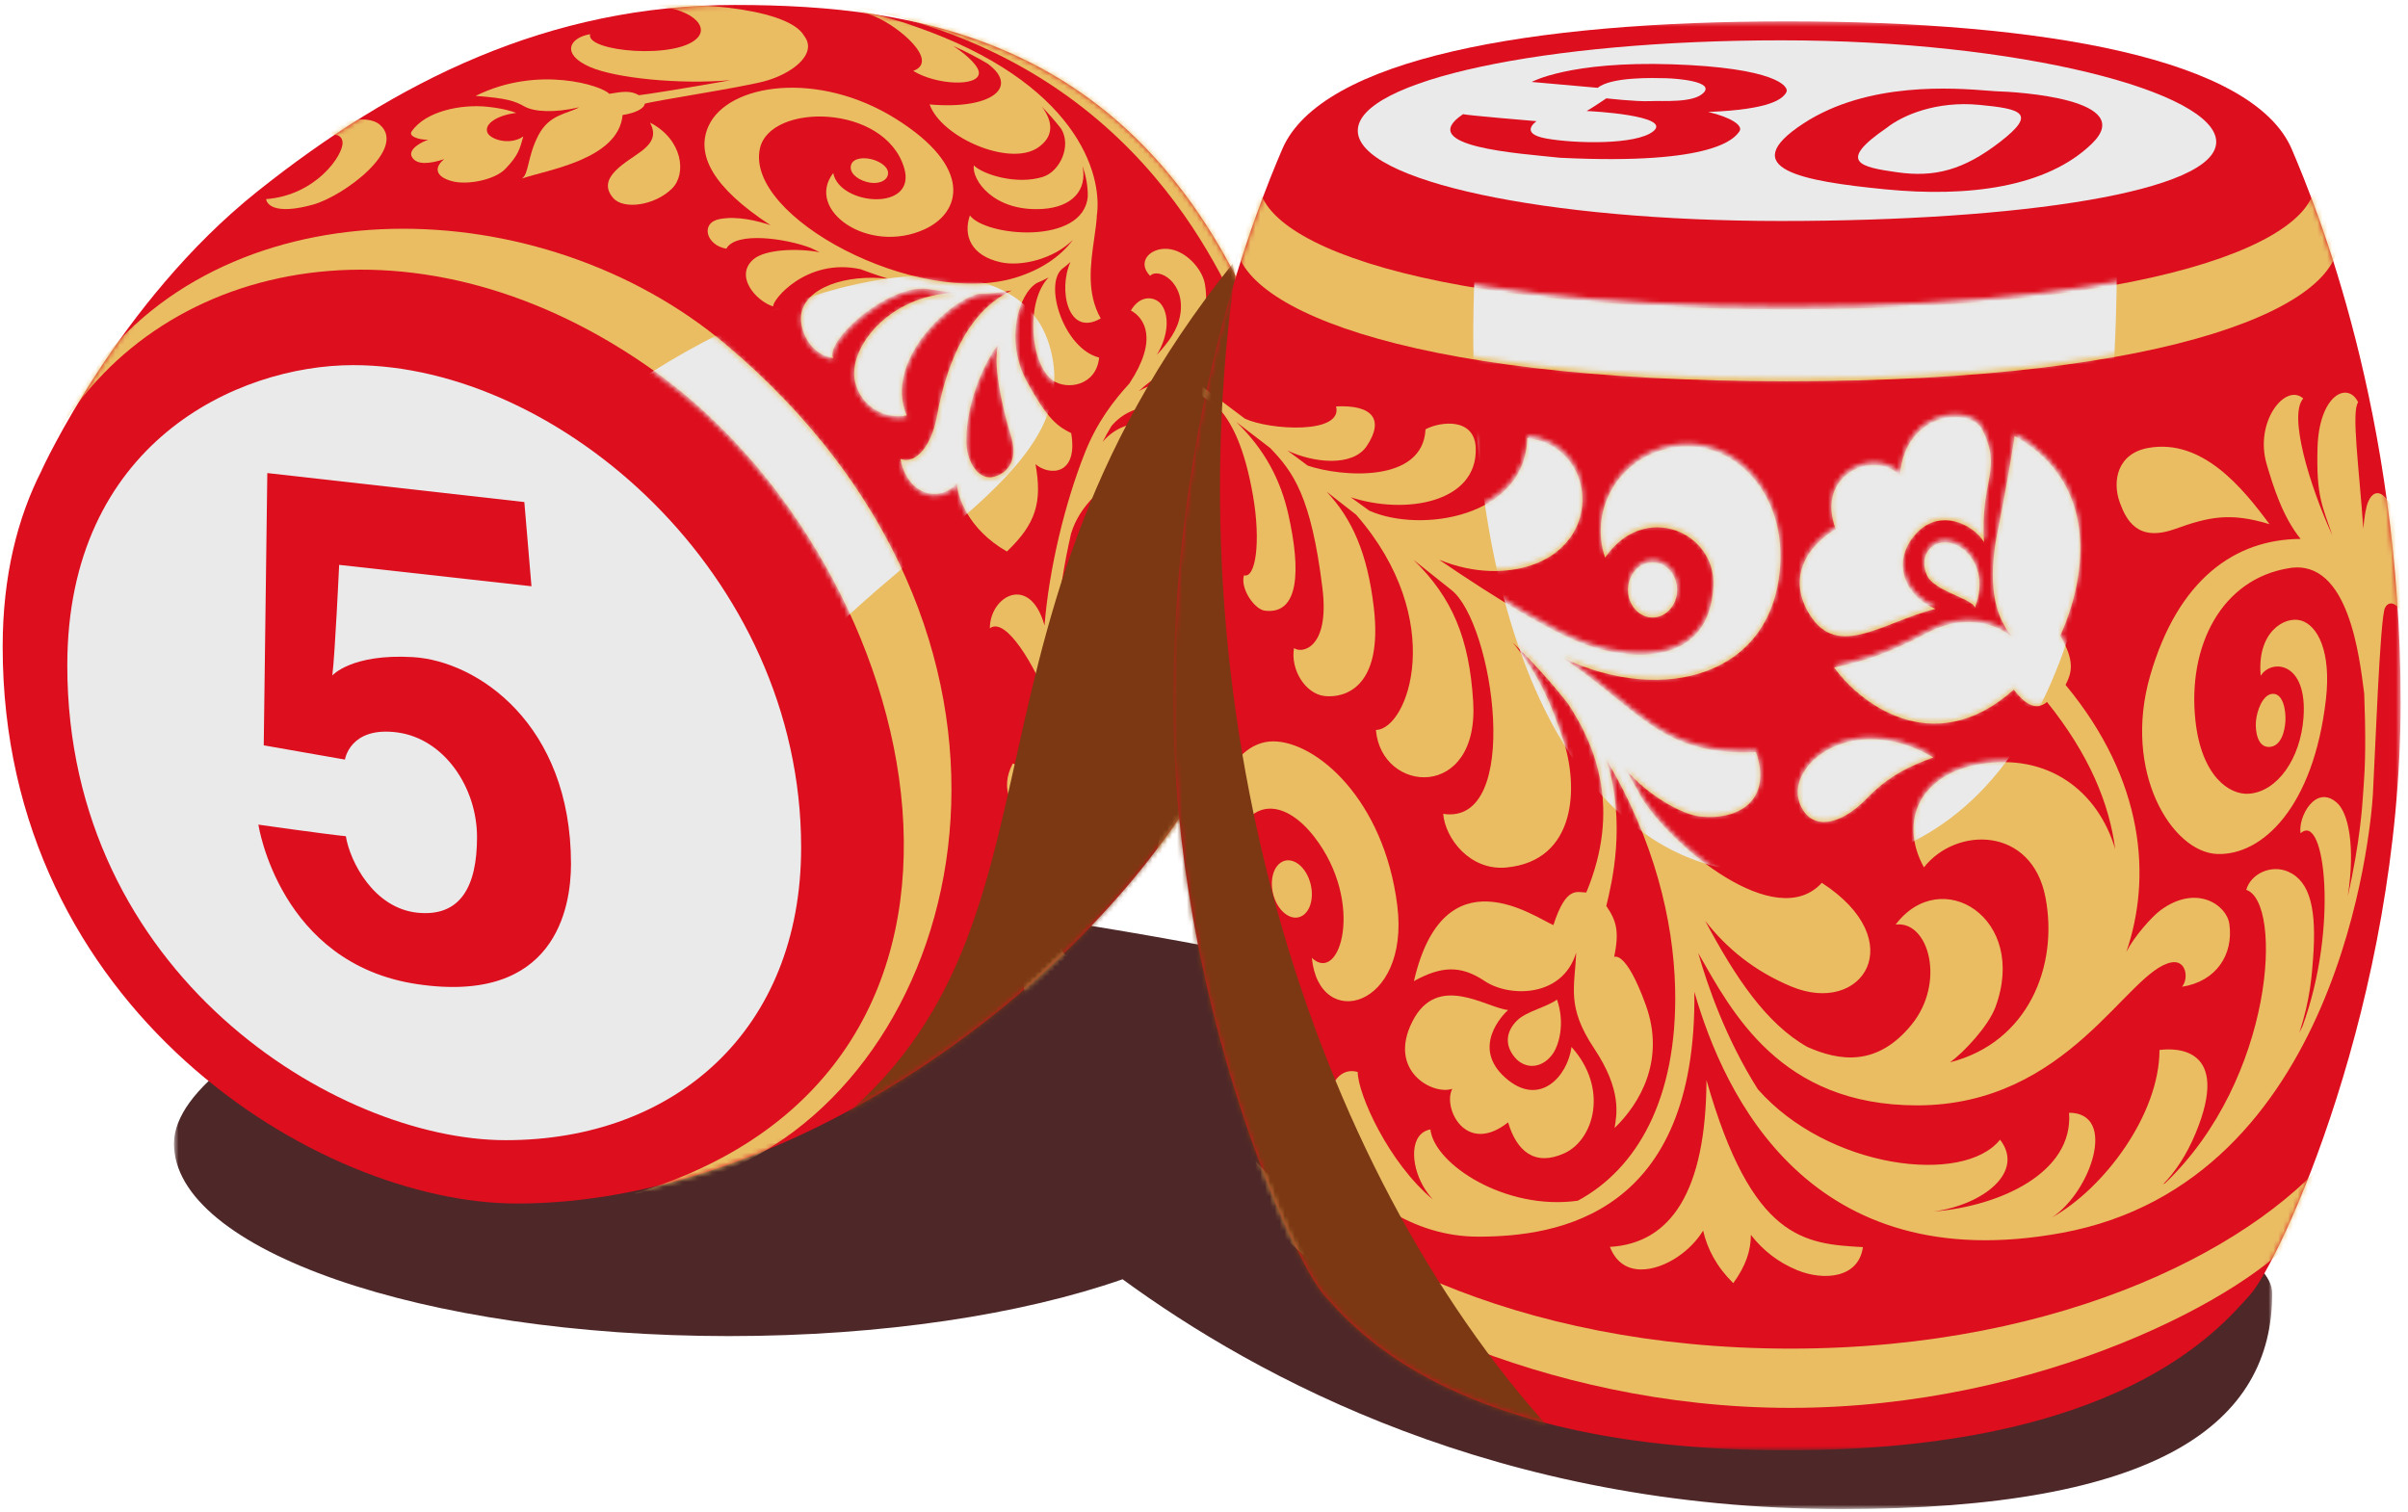 <svg width="492" height="309" viewBox="0 0 492 309" fill="none" xmlns="http://www.w3.org/2000/svg">
<g opacity="0.873">
<mask id="mask0" mask-type="alpha" maskUnits="userSpaceOnUse" x="35" y="183" width="430" height="126">
<path fill-rule="evenodd" clip-rule="evenodd" d="M35.546 183.379H464.261V308.374H35.546V183.379Z" fill="white"/>
</mask>
<g mask="url(#mask0)">
<path d="M169.545 183.379C106.922 183.379 35.546 211.963 35.546 233.689C35.546 255.415 86.312 273.028 148.934 273.028C180.376 273.028 208.828 268.587 229.366 261.417C256.812 281.477 306.028 308.374 376.296 308.374C441.22 308.374 464.261 290.837 464.261 264.279C464.261 237.721 229.487 183.379 169.545 183.379" fill="#350909"/>
</g>
</g>
<path d="M255.102 61.785C230.331 8.299 188.041 1.015 150.124 1.015C112.209 1.015 80.941 16.508 52.572 39.13C24.204 61.753 8.54 96.027 8.54 96.027L8.553 96.041C3.587 105.744 0.546 117.673 0.546 132.18C0.546 206.165 64.984 245.941 105.603 245.941C160.039 245.941 218.387 204.21 244.398 161.81C257.482 140.485 277.749 110.687 255.102 61.785" fill="#DD0E1D"/>
<path d="M72.173 74.614C114.02 74.614 163.688 117.173 163.688 173.172C163.688 210.403 137.997 232.995 103.353 232.995C68.709 232.995 13.749 199.07 13.749 135.97C13.749 90.625 48.409 74.614 72.173 74.614" fill="#EAEAEA"/>
<path d="M54.617 96.672L53.887 152.307L70.48 155.22C70.48 155.22 71.483 148.391 81.147 149.666C90.81 150.941 97.466 160.956 97.466 171.063C97.466 181.17 94.074 187.344 85.413 186.524C76.337 185.666 71.483 175.98 70.663 170.882C66.195 170.426 52.793 168.514 52.793 168.514C52.793 168.514 57.078 196.923 85.249 201.111C113.42 205.301 116.665 185.56 116.665 176.545C116.665 147.954 97.505 135.046 84.338 134.278C71.847 133.549 67.898 138.026 67.898 138.026C68.445 133.838 69.295 115.43 69.295 115.43L108.588 119.8L107.13 102.591L54.617 96.672Z" fill="#DD0E1D"/>
<mask id="mask1" mask-type="alpha" maskUnits="userSpaceOnUse" x="0" y="1" width="266" height="245">
<path fill-rule="evenodd" clip-rule="evenodd" d="M52.572 39.13C24.204 61.752 8.54 96.027 8.54 96.027V96.027L8.553 96.041C3.587 105.745 0.546 117.674 0.546 132.18V132.18C0.546 206.165 64.983 245.939 105.603 245.939V245.939C160.039 245.939 218.387 204.21 244.399 161.81V161.81C257.481 140.486 277.749 110.687 255.102 61.785V61.785C230.331 8.299 188.041 1.015 150.124 1.015V1.015C112.209 1.015 80.941 16.507 52.572 39.13" fill="white"/>
</mask>
<g mask="url(#mask1)">
<path d="M254.983 67.399L257.52 61.045C237.706 18.26 206.949 2.146 171.112 0.848C231.689 10.783 249.168 55.733 254.983 67.399" fill="#EABD63"/>
</g>
<mask id="mask2" mask-type="alpha" maskUnits="userSpaceOnUse" x="0" y="1" width="266" height="245">
<path fill-rule="evenodd" clip-rule="evenodd" d="M52.572 39.13C24.204 61.752 8.54 96.027 8.54 96.027V96.027L8.553 96.041C3.587 105.745 0.546 117.674 0.546 132.18V132.18C0.546 206.165 64.983 245.939 105.603 245.939V245.939C160.039 245.939 218.387 204.21 244.399 161.81V161.81C257.481 140.486 277.749 110.687 255.102 61.785V61.785C230.331 8.299 188.041 1.015 150.124 1.015V1.015C112.209 1.015 80.941 16.507 52.572 39.13" fill="white"/>
</mask>
<g mask="url(#mask2)">
<path d="M148.324 70.403C110.591 38.586 47.156 37.237 18.704 76.283C15.87 80.172 13.674 84.22 11.561 88.902C33.322 52.099 86.301 41.717 134.077 76.094C189.088 115.678 214.732 218.452 129.49 243.922C140.029 242.952 142.308 242.274 151.515 237.78C199.731 214.244 218.234 129.352 148.324 70.403" fill="#EABD63"/>
</g>
<mask id="mask3" mask-type="alpha" maskUnits="userSpaceOnUse" x="0" y="1" width="266" height="245">
<path fill-rule="evenodd" clip-rule="evenodd" d="M52.572 39.13C24.204 61.752 8.54 96.027 8.54 96.027V96.027L8.553 96.041C3.587 105.745 0.546 117.674 0.546 132.18V132.18C0.546 206.165 64.983 245.939 105.603 245.939V245.939C160.039 245.939 218.387 204.21 244.399 161.81V161.81C257.481 140.486 277.749 110.687 255.102 61.785V61.785C230.331 8.299 188.041 1.015 150.124 1.015V1.015C112.209 1.015 80.941 16.507 52.572 39.13" fill="white"/>
</mask>
<g mask="url(#mask3)">
<path d="M181.422 35.683C181.705 34.262 179.972 33.071 178.276 32.59C176.579 32.109 174.315 32.25 173.892 33.697C173.467 35.145 174.846 36.523 177.002 37.158C179.159 37.794 181.14 37.103 181.422 35.683" fill="#EABD63"/>
</g>
<mask id="mask4" mask-type="alpha" maskUnits="userSpaceOnUse" x="0" y="1" width="266" height="245">
<path fill-rule="evenodd" clip-rule="evenodd" d="M52.572 39.13C24.204 61.752 8.54 96.027 8.54 96.027V96.027L8.553 96.041C3.587 105.745 0.546 117.674 0.546 132.18V132.18C0.546 206.165 64.983 245.939 105.603 245.939V245.939C160.039 245.939 218.387 204.21 244.399 161.81V161.81C257.481 140.486 277.749 110.687 255.102 61.785V61.785C230.331 8.299 188.041 1.015 150.124 1.015V1.015C112.209 1.015 80.941 16.507 52.572 39.13" fill="white"/>
</mask>
<g mask="url(#mask4)">
<path fill-rule="evenodd" clip-rule="evenodd" d="M218.866 88.512C220.351 97.272 214.267 97.239 211.572 94.842C212.963 102.592 211.708 106.988 205.732 112.699C197.643 108.07 195.638 101.31 195.506 98.778C191.524 103.107 185.208 100.671 183.982 93.784C187.282 94.996 190.298 90.808 191.336 85.498C191.357 85.393 191.378 85.282 191.401 85.166C192.385 80.095 195.395 64.579 206.704 59.364C204.652 59.776 202.396 60.016 199.928 60.041L199.946 60.042C193.728 61.445 180.568 73.987 185.253 84.886C181.246 85.765 175.983 83.414 174.713 78.031C173.143 71.373 181.319 60.392 195.091 59.824C193.534 59.676 191.903 59.45 190.201 59.139C190.218 59.146 190.236 59.153 190.253 59.16C182.235 57.324 168.551 69.444 170.201 73.172C165.314 72.391 163.335 67.223 163.688 64.386C164.389 58.733 172.952 55.966 181.499 56.964C180.816 56.751 180.131 56.535 179.429 56.297C178.189 55.876 176.996 55.446 175.823 55.01C164.817 52.62 157.725 61.336 157.983 62.629C154.424 61.501 149.981 56.369 153.975 52.963C156.308 50.974 162.847 50.654 167.505 51.555C166.861 51.256 166.234 50.953 165.616 50.648C165.621 50.652 165.626 50.654 165.63 50.66C160.577 48.725 150.36 47.248 148.405 50.816C144.284 50.143 143.004 45.525 147.036 44.764C150.652 44.08 154.796 45.129 157.435 46.023C145.603 38.296 142.086 31.546 144.799 25.688C148.795 17.055 167.114 14.325 182.994 24.252C198.875 34.178 196.428 43.407 188.911 46.853C177.457 52.103 164.412 42.941 170.246 35.365C171.542 42.054 187.464 43.308 184.723 34.269C180.755 21.191 157.389 20.967 155.275 30.306C152.101 44.322 187.288 62.955 207.543 56.719C212.605 55.16 216.661 52.467 219.224 49.005C215.335 52.894 208.721 54.53 204.475 53.596C198.349 52.248 196.757 48.06 198.173 44.023C201.304 48.337 221.399 50.197 222.253 40.135C222.281 38.152 221.938 36.069 221.168 33.915C222.202 38.775 219.146 42.327 212.974 42.701C203.035 43.303 198.528 36.778 198.972 33.802C200.888 35.696 207.807 37.832 213.112 36.133C216.586 35.021 219.007 29.754 216.772 26.249C215.489 24.628 214.19 23.152 212.874 21.79C215.295 25.046 215.249 27.947 212.125 30.13C206.359 34.156 192.337 28.103 189.939 21.339C202.362 22.452 208.453 17.909 201.793 13.008C199.527 11.656 197.196 10.476 194.787 9.399C197.963 11.507 200.006 13.641 200.006 14.897C200.006 17.792 191.254 17.381 186.587 14.485C192.032 12.508 183.696 5.372 178.561 3.291V3.292C177.081 2.772 175.572 2.239 174.031 1.678C177.384 2.47 180.504 3.337 183.446 4.255C184.627 4.58 185.786 4.958 186.913 5.389C219.694 16.722 225.477 35.408 224.069 44.333C224.074 44.327 224.079 44.319 224.084 44.312C224.091 44.302 224.098 44.292 224.104 44.284C223.999 45.699 223.784 47.207 223.561 48.772C222.811 54.025 221.97 59.915 224.9 65.065C218.189 68.987 216.169 59.162 218.718 53.536L218.723 53.527C218.18 54.028 217.594 54.514 216.967 54.978L216.973 54.976C213.256 58.238 217.357 71.232 224.57 73.068C224.005 78.86 217.981 79.774 215.095 77.729C210.529 74.496 209.418 61.702 214.255 56.694C213.479 57.114 212.653 57.503 211.777 57.857C211.786 57.856 211.793 57.854 211.803 57.852C207.95 60.236 205.394 69.784 209.737 77.817C214.078 85.849 216.226 87.193 218.866 88.512ZM204.25 70.076C202.186 72.269 197.318 81.233 197.454 90.294C197.519 94.573 200.038 98.377 203.28 97.372C205.985 96.532 208.111 93.944 206.526 88.95C204.94 83.956 202.403 72.875 204.25 70.076Z" fill="#EABD63"/>
</g>
<mask id="mask5" mask-type="alpha" maskUnits="userSpaceOnUse" x="0" y="1" width="266" height="245">
<path fill-rule="evenodd" clip-rule="evenodd" d="M52.572 39.13C24.204 61.752 8.54 96.027 8.54 96.027V96.027L8.553 96.041C3.587 105.745 0.546 117.674 0.546 132.18V132.18C0.546 206.165 64.983 245.939 105.603 245.939V245.939C160.039 245.939 218.387 204.21 244.399 161.81V161.81C257.481 140.486 277.749 110.687 255.102 61.785V61.785C230.331 8.299 188.041 1.015 150.124 1.015V1.015C112.209 1.015 80.941 16.507 52.572 39.13" fill="white"/>
</mask>
<g mask="url(#mask5)">
<path d="M241.231 72.398C245.05 67.908 247.177 63.829 246.194 58.083C245.641 54.856 242.152 51.096 238.534 50.856C234.886 50.613 232.238 53.579 234.991 56.371C236.634 54.567 242.319 57.687 241.129 64.408C240.589 67.468 238.758 69.932 236.349 72.533C238.848 68.437 238.876 64.359 237.288 62.232C236.101 60.643 233.052 60.04 231.062 63.454C233.843 64.961 236.712 69.347 230.752 78.368L230.756 78.365C227.515 81.903 224.155 86.257 221.68 92.478C217.515 102.957 214.308 116.481 213.415 127.816C210.462 117.187 202.244 121.756 202.244 128.4C205.557 125.843 211.677 136.548 214.175 143.33C214.175 143.33 214.175 143.317 214.176 143.31C214.454 144.367 214.787 145.334 215.189 146.177C215.18 145.97 215.18 145.758 215.174 145.549C216.196 127.792 233.775 110.313 244.424 119.561C246.289 113.312 243.388 101.766 233.605 103.896C221.918 106.439 217.238 116.604 215.706 128.92C216.335 122.007 217.426 115.191 218.837 109.044C222.247 97.614 239.243 90.282 243.517 102.483C247.339 90.598 237.132 84.312 229.708 87.137C227.889 87.829 226.458 88.911 225.289 90.291C225.879 89.145 226.478 88.066 227.09 87.06C231.369 81.955 239.543 81.456 242.908 88.392C247.268 84.665 244.436 78.733 239.982 78.294C237.354 78.035 234.853 78.612 232.691 79.929C235.715 77.055 238.932 75.349 242.308 74.503C253.448 71.715 255.607 84.612 255.41 88.392C255.41 88.392 258.307 88.261 258.353 87.539C255.721 83.879 254.038 69.065 241.231 72.398" fill="#EABD63"/>
</g>
<mask id="mask6" mask-type="alpha" maskUnits="userSpaceOnUse" x="0" y="1" width="266" height="245">
<path fill-rule="evenodd" clip-rule="evenodd" d="M52.572 39.13C24.204 61.752 8.54 96.027 8.54 96.027V96.027L8.553 96.041C3.587 105.745 0.546 117.674 0.546 132.18V132.18C0.546 206.165 64.983 245.939 105.603 245.939V245.939C160.039 245.939 218.387 204.21 244.399 161.81V161.81C257.481 140.486 277.749 110.687 255.102 61.785V61.785C230.331 8.299 188.041 1.015 150.124 1.015V1.015C112.209 1.015 80.941 16.507 52.572 39.13" fill="white"/>
</mask>
<g mask="url(#mask6)">
<path d="M118.343 21.923C115.824 23.329 112.264 23.315 110.001 27.647C107.739 31.978 108.068 35.651 106.607 36.499C111.698 34.71 126.359 32.637 127.208 23.504C129.942 23.081 131.639 22.139 131.733 21.196C133.713 20.585 151.027 17.947 156.031 16.648C161.769 15.158 167.058 11.08 164.378 7.429C164.369 7.415 164.357 7.406 164.346 7.393C160.85 0.994 137.238 0.289 131.404 1.302C139.577 0.816 145.045 4.73 142.625 7.599C138.691 12.26 119.519 10.583 120.579 6.982C116.185 7.736 114.654 11.141 120.579 13.703C125.815 15.966 138.758 17.303 149.296 16.385C141.492 17.805 131.558 19.383 130.555 19.456C128.716 18.419 127.16 18.75 124.473 19.172C123.06 17.525 109.954 13.24 97.178 19.596C103.637 20.066 105.239 20.679 107.173 21.762C109.105 22.845 113.19 23.127 118.343 21.923" fill="#EABD63"/>
</g>
<mask id="mask7" mask-type="alpha" maskUnits="userSpaceOnUse" x="0" y="1" width="266" height="245">
<path fill-rule="evenodd" clip-rule="evenodd" d="M52.572 39.13C24.204 61.752 8.54 96.027 8.54 96.027V96.027L8.553 96.041C3.587 105.745 0.546 117.674 0.546 132.18V132.18C0.546 206.165 64.983 245.939 105.603 245.939V245.939C160.039 245.939 218.387 204.21 244.399 161.81V161.81C257.481 140.486 277.749 110.687 255.102 61.785V61.785C230.331 8.299 188.041 1.015 150.124 1.015V1.015C112.209 1.015 80.941 16.507 52.572 39.13" fill="white"/>
</mask>
<g mask="url(#mask7)">
<path d="M87.503 28.554C86.314 28.937 83.212 30.463 84.189 32.119C85.166 33.774 87.829 33.491 90.763 32.514C88.467 34.382 89.133 36.254 92.603 37.085C95.619 37.806 101.103 36.762 103.267 34.495C105.901 31.737 106.154 30.575 106.922 27.888C104.074 29.831 100.035 28.451 99.554 27.008C98.966 25.25 101.66 23.539 105.476 23.074C104.753 22.776 102.743 22.135 99.501 21.807C94.331 21.284 86.98 22.642 84.09 26.886C83.439 27.844 85.548 28.597 87.503 28.554" fill="#EABD63"/>
</g>
<mask id="mask8" mask-type="alpha" maskUnits="userSpaceOnUse" x="0" y="1" width="266" height="245">
<path fill-rule="evenodd" clip-rule="evenodd" d="M52.572 39.13C24.204 61.752 8.54 96.027 8.54 96.027V96.027L8.553 96.041C3.587 105.745 0.546 117.674 0.546 132.18V132.18C0.546 206.165 64.983 245.939 105.603 245.939V245.939C160.039 245.939 218.387 204.21 244.399 161.81V161.81C257.481 140.486 277.749 110.687 255.102 61.785V61.785C230.331 8.299 188.041 1.015 150.124 1.015V1.015C112.209 1.015 80.941 16.507 52.572 39.13" fill="white"/>
</mask>
<g mask="url(#mask8)">
<path d="M131.106 30.855C128.2 33.098 121.601 36.266 125.311 40.485C127.444 42.912 133.819 42.006 137.326 38.511C140.34 35.502 139.476 28.483 132.825 25.062C133.904 27.193 133.701 28.854 131.106 30.855" fill="#EABD63"/>
</g>
<mask id="mask9" mask-type="alpha" maskUnits="userSpaceOnUse" x="0" y="1" width="266" height="245">
<path fill-rule="evenodd" clip-rule="evenodd" d="M52.572 39.13C24.204 61.752 8.54 96.027 8.54 96.027V96.027L8.553 96.041C3.587 105.745 0.546 117.674 0.546 132.18V132.18C0.546 206.165 64.983 245.939 105.603 245.939V245.939C160.039 245.939 218.387 204.21 244.399 161.81V161.81C257.481 140.486 277.749 110.687 255.102 61.785V61.785C230.331 8.299 188.041 1.015 150.124 1.015V1.015C112.209 1.015 80.941 16.507 52.572 39.13" fill="white"/>
</mask>
<g mask="url(#mask9)">
<path d="M63.933 41.819C70.269 40.071 83.251 30.345 77.587 25.465C75.135 23.353 67.741 23.759 55.602 32.963C60.985 29.471 69.679 25.127 69.989 29.072C70.189 31.633 64.604 39.907 54.366 40.687C54.623 42.183 56.864 43.77 63.933 41.819" fill="#EABD63"/>
</g>
<mask id="mask10" mask-type="alpha" maskUnits="userSpaceOnUse" x="0" y="1" width="266" height="245">
<path fill-rule="evenodd" clip-rule="evenodd" d="M52.572 39.13C24.204 61.752 8.54 96.027 8.54 96.027V96.027L8.553 96.041C3.587 105.745 0.546 117.674 0.546 132.18V132.18C0.546 206.165 64.983 245.939 105.603 245.939V245.939C160.039 245.939 218.387 204.21 244.399 161.81V161.81C257.481 140.486 277.749 110.687 255.102 61.785V61.785C230.331 8.299 188.041 1.015 150.124 1.015V1.015C112.209 1.015 80.941 16.507 52.572 39.13" fill="white"/>
</mask>
<g mask="url(#mask10)">
<path d="M227.018 133.527C222.484 137.301 221.649 144.445 227.018 144.718C232.635 145.002 237.1 142.947 241.838 138.726C240.442 140.099 238.928 141.639 237.353 143.356C227.61 150.432 210.502 157.906 206.934 156.013C204.095 161.343 206.95 165.461 209.455 166.23C213.493 167.474 220.612 163 227.003 156.901C226.374 157.925 225.765 158.987 225.172 160.07C219.539 166.449 209.364 177.163 206.076 176.94C203.77 180.43 201.919 186.565 206.775 185.202C209.93 184.319 214.895 178.468 220.066 170.538C214.072 183.346 207.084 199.483 209.805 203.942C211.792 207.197 219.264 202.65 228.692 191.708C238.12 180.764 244.695 163.806 240.854 160.277C237.605 157.29 231.156 162.965 227.289 170.308C224.081 176.398 224.449 180.803 227.183 181.839C226.995 173.177 233.783 168.469 235.386 168.751C236.988 169.034 237.837 171.105 234.726 178.327C231.615 185.549 221.149 198.131 217.661 195.125C214.173 192.12 220.018 176.661 225.581 164.514C231.143 152.368 239.704 141.99 244.663 137.282C244.695 136.772 244.672 136.32 244.695 135.973C244.752 134.036 244.719 135.115 244.823 132.038C241.228 134.783 232.025 137.207 227.018 133.527" fill="#EABD63"/>
</g>
<mask id="mask11" mask-type="alpha" maskUnits="userSpaceOnUse" x="0" y="1" width="266" height="245">
<path fill-rule="evenodd" clip-rule="evenodd" d="M52.572 39.13C24.204 61.752 8.54 96.027 8.54 96.027V96.027L8.553 96.041C3.587 105.745 0.546 117.674 0.546 132.18V132.18C0.546 206.165 64.983 245.939 105.603 245.939V245.939C160.039 245.939 218.387 204.21 244.399 161.81V161.81C257.481 140.486 277.749 110.687 255.102 61.785V61.785C230.331 8.299 188.041 1.015 150.124 1.015V1.015C112.209 1.015 80.941 16.507 52.572 39.13" fill="white"/>
</mask>
<g mask="url(#mask11)">
<path d="M161.255 236.346C224.273 196.069 189.009 132.038 251.859 53.879C268.63 144.665 261.426 234.099 161.255 236.346" fill="#7C3813"/>
</g>
<mask id="mask12" mask-type="alpha" maskUnits="userSpaceOnUse" x="11" y="1" width="248" height="244">
<path fill-rule="evenodd" clip-rule="evenodd" d="M131.456 1.548C139.628 1.061 145.096 4.979 142.676 7.851V7.851C138.743 12.518 119.574 10.839 120.634 7.234V7.234C116.239 7.988 114.708 11.398 120.634 13.961V13.961C125.868 16.227 138.809 17.566 149.347 16.647V16.647C141.543 18.067 131.61 19.648 130.607 19.719V19.719C128.768 18.682 127.214 19.013 124.527 19.437V19.437C123.113 17.788 110.009 13.499 97.236 19.861V19.861C103.693 20.332 105.295 20.945 107.228 22.028V22.028C109.16 23.113 113.246 23.395 118.397 22.189V22.189C115.878 23.598 112.318 23.583 110.056 27.92V27.92C107.794 32.256 108.123 35.932 106.663 36.779V36.779C111.753 34.989 126.412 32.915 127.261 23.773V23.773C129.995 23.349 131.691 22.405 131.785 21.463V21.463C133.765 20.851 151.078 18.21 156.081 16.91V16.91C161.819 15.418 167.106 11.336 164.427 7.68V7.68C164.418 7.668 164.405 7.658 164.395 7.644V7.644C161.712 2.728 147.175 1.17 137.925 1.17V1.17C135.126 1.17 132.811 1.312 131.456 1.548M178.608 3.54V3.539C183.743 5.622 192.079 12.765 186.634 14.745V14.745C191.3 17.642 200.052 18.056 200.052 15.157V15.157C200.052 13.899 198.007 11.763 194.832 9.653V9.653C197.242 10.732 199.572 11.913 201.838 13.265V13.265C208.497 18.173 202.407 22.719 189.985 21.606V21.606C192.383 28.376 206.403 34.436 212.168 30.405V30.405C215.292 28.221 215.338 25.316 212.917 22.056V22.056C214.233 23.42 215.533 24.897 216.816 26.521V26.521C219.05 30.029 216.629 35.301 213.154 36.414V36.414C207.851 38.116 200.934 35.977 199.017 34.081V34.081C198.573 37.059 203.079 43.591 213.016 42.989V42.989C219.187 42.615 222.244 39.059 221.21 34.194V34.194C221.98 36.351 222.324 38.435 222.296 40.421V40.421C221.442 50.491 201.348 48.629 198.218 44.312V44.312C196.802 48.354 198.395 52.546 204.519 53.895V53.895C208.765 54.83 215.377 53.192 219.266 49.3V49.3C216.704 52.765 212.649 55.461 207.587 57.02V57.02C187.335 63.264 152.152 44.613 155.325 30.581V30.581C157.439 21.233 180.803 21.457 184.77 34.548V34.548C187.51 43.597 171.591 42.341 170.294 35.645V35.645C164.461 43.229 177.505 52.4 188.957 47.145V47.145C196.473 43.696 198.92 34.456 183.041 24.522V24.522C167.162 14.584 148.846 17.316 144.85 25.959V25.959C142.138 31.823 145.655 38.58 157.484 46.314V46.314C154.846 45.419 150.703 44.369 147.087 45.054V45.054C143.056 45.815 144.335 50.438 148.455 51.112V51.112C150.41 47.541 160.627 49.019 165.678 50.955V50.955C165.674 50.95 165.67 50.948 165.664 50.944V50.944C166.282 51.249 166.91 51.553 167.553 51.851V51.851C162.896 50.95 156.356 51.27 154.025 53.261V53.261C150.032 56.67 154.474 61.809 158.032 62.935V62.935C157.774 61.643 164.867 52.918 175.87 55.309V55.309C177.043 55.746 178.236 56.177 179.476 56.598V56.598C180.178 56.837 180.863 57.053 181.545 57.267V57.267C173.001 56.267 164.438 59.037 163.737 64.694V64.694C163.385 67.536 165.362 72.708 170.249 73.489V73.489C168.599 69.758 182.282 57.627 190.3 59.464V59.464C190.282 59.457 190.264 59.45 190.246 59.443V59.443C191.948 59.755 193.579 59.981 195.136 60.128V60.128C181.367 60.698 173.191 71.69 174.76 78.354V78.354C176.03 83.743 181.293 86.096 185.3 85.216V85.216C180.615 74.305 193.773 61.752 199.991 60.348V60.348L199.972 60.345C202.441 60.321 204.696 60.081 206.748 59.668V59.668C195.181 65.008 192.296 81.139 191.382 85.829V85.829C190.345 91.144 187.329 95.337 184.029 94.123V94.123C185.254 101.017 191.571 103.456 195.551 99.122V99.122C195.683 101.656 197.688 108.423 205.777 113.058V113.058C211.752 107.341 213.006 102.939 211.617 95.183V95.183C214.31 97.582 220.393 97.614 218.909 88.845V88.845C216.269 87.525 214.121 86.18 209.78 78.14V78.14C205.438 70.098 207.994 60.541 211.846 58.155V58.155C211.838 58.157 211.829 58.159 211.82 58.16V58.16C212.696 57.805 213.522 57.416 214.298 56.998V56.998C209.461 62.008 210.572 74.816 215.138 78.052V78.052C218.024 80.099 224.047 79.184 224.612 73.387V73.387C217.4 71.549 213.3 58.542 217.016 55.276V55.276L217.01 55.278C217.636 54.812 218.224 54.328 218.765 53.826V53.826L218.762 53.835C216.212 59.466 218.231 69.301 224.941 65.374V65.374C221.14 58.685 223.688 50.747 224.146 44.574V44.574C224.135 44.588 224.122 44.608 224.111 44.624V44.624C225.519 35.688 219.738 16.984 186.959 5.639V5.639C185.834 5.21 184.673 4.83 183.493 4.504V4.504C180.551 3.585 177.432 2.718 174.079 1.925V1.925C175.62 2.485 177.129 3.02 178.608 3.54M197.499 90.629C197.363 81.56 202.23 72.588 204.294 70.391V70.391C202.448 73.192 204.984 84.285 206.569 89.284V89.284C208.154 94.283 206.03 96.873 203.325 97.713V97.713C202.967 97.825 202.619 97.877 202.282 97.877V97.877C199.558 97.877 197.557 94.441 197.499 90.629M84.148 27.158C83.496 28.116 85.606 28.871 87.56 28.828V28.828C86.371 29.21 83.27 30.739 84.247 32.397V32.397C85.225 34.053 87.887 33.768 90.819 32.792V32.792C88.525 34.661 89.191 36.536 92.66 37.367V37.367C95.676 38.089 101.158 37.044 103.323 34.776V34.776C105.957 32.013 106.21 30.85 106.977 28.161V28.161C104.13 30.105 100.092 28.725 99.609 27.28V27.28C99.022 25.519 101.716 23.808 105.531 23.342V23.342C104.808 23.045 102.799 22.402 99.558 22.073V22.073C98.864 22.003 98.133 21.967 97.377 21.967V21.967C92.498 21.967 86.65 23.48 84.148 27.158M55.663 33.241C61.046 29.744 69.739 25.398 70.048 29.346V29.346C70.249 31.91 64.664 40.193 54.427 40.972V40.972C54.684 42.469 56.924 44.058 63.993 42.105V42.105C70.329 40.356 83.308 30.619 77.646 25.735V25.735C76.9 25.093 75.698 24.683 74.045 24.683V24.683C70.26 24.683 64.11 26.829 55.663 33.241M131.158 31.131C128.253 33.376 121.656 36.548 125.364 40.772V40.772C127.498 43.2 133.871 42.292 137.377 38.794V38.794C140.392 35.784 139.529 28.756 132.877 25.331V25.331C133.957 27.466 133.753 29.129 131.158 31.131M173.94 33.976C173.515 35.425 174.895 36.805 177.051 37.44V37.44C179.207 38.077 181.187 37.385 181.469 35.964V35.964C181.752 34.542 180.019 33.351 178.323 32.868V32.868C177.767 32.71 177.15 32.619 176.557 32.619V32.619C175.341 32.619 174.224 33.002 173.94 33.976M18.769 76.605C15.935 80.498 13.741 84.549 11.627 89.236V89.236C33.386 52.397 86.358 42.004 134.129 76.415V76.415C189.134 116.038 214.775 218.916 129.543 244.41V244.41C140.081 243.44 142.359 242.761 151.565 238.262V238.262C199.776 214.703 218.276 129.726 148.374 70.72V70.72C130.116 55.305 105.834 47.036 82.414 47.035V47.035C57.442 47.033 33.45 56.435 18.769 76.605M235.033 56.673C236.676 54.867 242.358 57.991 241.169 64.717V64.717C240.629 67.78 238.799 70.247 236.389 72.85V72.85C238.889 68.75 238.916 64.668 237.329 62.539V62.539C236.142 60.948 233.093 60.345 231.103 63.762V63.762C233.885 65.272 236.752 69.662 230.794 78.692V78.692L230.797 78.688C227.557 82.229 224.196 86.588 221.723 92.816V92.816C217.558 103.306 214.352 116.842 213.459 128.189V128.189C210.505 117.55 202.288 122.124 202.288 128.773V128.773C205.601 126.214 211.721 136.929 214.218 143.719V143.719C214.218 143.719 214.218 143.705 214.219 143.699V143.699C214.497 144.756 214.829 145.725 215.232 146.569V146.569C215.224 146.361 215.224 146.148 215.218 145.939V145.939C216.239 128.166 233.817 110.668 244.463 119.925V119.925C246.329 113.671 243.427 102.112 233.646 104.244V104.244C221.962 106.79 217.282 116.966 215.749 129.294V129.294C216.377 122.374 217.47 115.55 218.88 109.398V109.398C222.289 97.957 239.283 90.617 243.556 102.83V102.83C247.378 90.933 237.173 84.642 229.749 87.469V87.469C227.93 88.163 226.499 89.245 225.332 90.626V90.626C225.922 89.479 226.521 88.399 227.132 87.393V87.393C231.41 82.283 239.584 81.782 242.948 88.725V88.725C247.307 84.994 244.476 79.056 240.023 78.617V78.617C237.394 78.358 234.895 78.936 232.733 80.254V80.254C235.757 77.377 238.973 75.67 242.347 74.823V74.823C253.488 72.031 255.645 84.941 255.449 88.725V88.725C255.449 88.725 258.346 88.594 258.392 87.871V87.871C255.76 84.209 254.076 69.38 241.271 72.716V72.716C245.09 68.22 247.216 64.139 246.233 58.386V58.386C245.682 55.157 242.193 51.393 238.575 51.151V51.151C238.435 51.143 238.295 51.138 238.157 51.138V51.138C234.731 51.137 232.386 53.986 235.033 56.673M227.059 133.907C222.526 137.685 221.691 144.834 227.059 145.108V145.108C232.676 145.393 237.142 143.335 241.879 139.11V139.11C240.483 140.483 238.968 142.026 237.393 143.744V143.744C227.652 150.827 210.546 158.308 206.979 156.414V156.414C204.139 161.749 206.994 165.872 209.5 166.643V166.643C213.536 167.886 220.654 163.407 227.045 157.304V157.304C226.415 158.328 225.808 159.392 225.214 160.475V160.475C219.581 166.861 209.408 177.585 206.121 177.361V177.361C203.814 180.856 201.963 186.996 206.819 185.633V185.633C209.974 184.749 214.938 178.892 220.11 170.953V170.953C214.115 183.775 207.128 199.928 209.849 204.391V204.391C211.834 207.651 219.306 203.097 228.734 192.145V192.145C238.16 181.19 244.735 164.216 240.895 160.682V160.682C237.646 157.692 231.197 163.372 227.33 170.723V170.723C224.123 176.819 224.492 181.229 227.224 182.267V182.267C227.036 173.595 233.824 168.883 235.426 169.165V169.165C237.029 169.448 237.878 171.521 234.767 178.752V178.752C231.656 185.979 221.191 198.574 217.704 195.565V195.565C214.216 192.556 220.06 177.082 225.623 164.923V164.923C231.184 152.765 239.744 142.377 244.704 137.664V137.664C244.735 137.155 244.711 136.702 244.735 136.353V136.353C244.792 134.415 244.758 135.495 244.863 132.415V132.415C241.268 135.163 232.065 137.589 227.059 133.907" fill="white"/>
</mask>
<g mask="url(#mask12)">
<path d="M165.144 133.89C155.577 104.77 145.969 88.148 126.186 80.724C162.451 54.945 207.049 46.585 214.359 70.391C221.671 94.198 189.628 107.772 165.144 133.89" fill="#EAEAEA"/>
</g>
<mask id="mask13" mask-type="alpha" maskUnits="userSpaceOnUse" x="239" y="4" width="252" height="293">
<path fill-rule="evenodd" clip-rule="evenodd" d="M239.742 4.366H490.495V296.363H239.742V4.366Z" fill="white"/>
</mask>
<g mask="url(#mask13)">
<path d="M459.625 264.721C465.896 257.826 490.495 204.489 490.495 143.454C490.495 84.63 473.413 42.541 468.245 30.471C460.341 12.013 417.702 4.366 365.118 4.366C312.535 4.366 269.897 12.013 261.992 30.471C256.824 42.541 239.742 84.63 239.742 143.454C239.742 204.489 264.341 257.826 270.612 264.721C276.882 271.616 297.206 296.364 365.118 296.364C433.031 296.364 453.355 271.616 459.625 264.721" fill="#DD0E1D"/>
</g>
<path d="M452.815 28.995C452.815 39.19 412.656 45.158 364.007 45.158C315.361 45.158 277.422 36.893 277.422 26.698C277.422 16.505 315.361 8.239 364.007 8.239C412.656 8.239 452.815 18.8 452.815 28.995" fill="#EAEAEA"/>
<path d="M298.956 23.317C298.862 23.505 313.952 24.763 313.952 24.763C313.952 24.763 310.194 27.275 315.938 28.305C321.783 29.354 334.342 29.66 337.815 26.813C341.753 23.586 324.873 22.688 324.179 22.688C325.125 22.183 328.213 20.096 328.213 20.096C328.213 20.096 334.328 20.792 337.102 20.665C339.876 20.538 346.117 21.108 348.134 18.894C350.151 16.681 342.902 16.049 340.38 15.985C337.859 15.923 329.222 15.669 326.448 17.946C322.918 17.63 312.958 16.744 312.958 16.744C312.958 16.744 320.712 12.445 341.641 13.14C362.57 13.836 365.722 17.63 364.965 18.894C364.21 20.16 361.94 22.372 349.016 22.878C353.619 23.953 356.266 25.661 355.383 26.863C354.501 28.063 350.782 33.818 318.758 32.238C310.499 31.352 288.862 30.015 298.956 23.317" fill="#DD0E1D"/>
<path fill-rule="evenodd" clip-rule="evenodd" d="M406.25 18.532C406.806 18.576 407.294 18.614 407.707 18.642C412.435 18.767 436.705 20.291 427.438 29.331C418.171 38.371 401.97 40.332 385.202 38.687C368.433 37.043 354.249 34.514 368.496 25.218C381.691 16.609 399.281 17.987 406.25 18.532ZM387.661 35.209C395.288 36.284 401.213 34.766 408.715 28.949C416.217 23.131 413.064 22.246 404.365 21.424C395.666 20.602 388.794 23.511 385.517 26.104C375.242 33.122 380.032 34.134 387.661 35.209Z" fill="#DD0E1D"/>
<mask id="mask14" mask-type="alpha" maskUnits="userSpaceOnUse" x="239" y="4" width="252" height="293">
<path fill-rule="evenodd" clip-rule="evenodd" d="M261.992 30.472C256.825 42.541 239.742 84.63 239.742 143.453V143.453C239.742 204.488 264.342 257.826 270.612 264.721V264.721C276.883 271.616 297.206 296.363 365.119 296.363V296.363C433.032 296.363 453.355 271.616 459.625 264.721V264.721C465.896 257.826 490.495 204.488 490.495 143.453V143.453C490.495 84.63 473.412 42.541 468.245 30.472V30.472C460.342 12.013 417.702 4.366 365.119 4.366V4.366C312.535 4.366 269.896 12.013 261.992 30.472" fill="white"/>
</mask>
<g mask="url(#mask14)">
<path d="M365.119 77.915C445.291 77.915 479.723 61.888 477.613 48.107C475.786 42.532 472.57 34.57 472.57 34.57C477.435 47.586 445.085 63.212 365.119 63.212C285.152 63.212 252.802 47.586 257.667 34.57C257.667 34.57 254.451 42.532 252.624 48.107C250.514 61.888 284.947 77.915 365.119 77.915" fill="#EABD63"/>
</g>
<mask id="mask15" mask-type="alpha" maskUnits="userSpaceOnUse" x="239" y="4" width="252" height="293">
<path fill-rule="evenodd" clip-rule="evenodd" d="M261.992 30.472C256.825 42.541 239.742 84.63 239.742 143.453V143.453C239.742 204.488 264.342 257.826 270.612 264.721V264.721C276.883 271.616 297.206 296.363 365.119 296.363V296.363C433.032 296.363 453.355 271.616 459.625 264.721V264.721C465.896 257.826 490.495 204.488 490.495 143.453V143.453C490.495 84.63 473.412 42.541 468.245 30.472V30.472C460.342 12.013 417.702 4.366 365.119 4.366V4.366C312.535 4.366 269.896 12.013 261.992 30.472" fill="white"/>
</mask>
<g mask="url(#mask15)">
<path d="M489.7 106.292C488.117 101.006 485.385 99.059 483.881 102.493C483.407 103.578 483.082 105.528 482.867 108.036C482.016 95.644 480.394 84.053 481.819 82.199C479.657 77.82 473.822 80.715 473.512 91.521C473.226 101.493 474.534 103.422 476.55 109.431C471.808 99.028 467.55 84.824 470.598 81.433C466.962 78.173 460.574 86.194 463.123 94.85C464.419 99.25 466.371 105.605 470.061 110.129C456.624 110.188 444.988 118.423 439.315 138.081C433.643 157.739 443.767 174.136 452.977 174.509C462.188 174.882 472.691 164.974 475.229 142.924C476.363 133.064 473.488 127.768 470.137 126.803C466.754 125.828 461.078 129.206 461.906 138.101C464.004 134.637 471.5 135.055 470.647 146.652C470.024 155.11 465.289 161.727 459.557 162.193C455.475 162.524 449.783 158.578 448.561 147.196C446.934 132.058 453.856 118.253 467.827 116.081C479.894 114.205 482.093 134.317 483.05 141.732C483.127 143.922 483.186 145.799 483.214 147.196C483.391 156.397 482.98 159.656 482.774 162.914C482.709 163.951 482.221 172.125 479.699 183.116C481.258 173.02 479.857 166.159 477.481 164.047C473.099 160.15 469.478 167.031 470.055 170.289C475.046 165.708 477.837 189.613 470.448 209.71C470.229 210.156 470.003 210.602 469.775 211.047C472.033 204.427 472.371 198.912 472.595 196.001C473.362 185.998 472.09 180.138 467.531 178.131C464.035 176.592 459.877 178.552 458.95 181.841C466.501 184.308 464.713 220.445 442.404 241.761C442.25 241.854 442.095 241.947 441.939 242.039C444.461 239.439 446.749 236.049 448.599 231.592C455.908 213.991 444.605 214.11 441.223 214.568C441.219 227.738 429.884 242.873 419.252 248.788C427.169 243.593 432.703 227.435 422.752 227.388C423.664 239.679 408.543 246.506 395.117 247.571C405.195 246.188 413.769 239.507 408.648 232.893C401.184 242.252 373.502 238.873 359.158 222.585C352.598 212.211 348.889 201.431 346.985 194.768C353.837 206.735 363.687 225.881 391.697 225.881C422.74 225.881 434.599 198.371 443.65 196.672C446.713 196.095 447.232 199.968 445.824 201.645C452.815 200.561 456.393 195.058 455.496 188.796C454.936 184.898 448.752 180.626 441.453 185.994C439.627 187.336 436.002 191.441 434.452 194.524C439.615 179.429 438.28 159.579 422.036 139.962C423.313 137.409 423.99 135.229 420.946 129.863C423.144 125.335 432.797 101.022 411.641 89.112C410.626 95.652 409.316 102.838 408.3 107.869C407.286 112.899 405.087 124.638 412.192 131.179C409.418 128.046 402.21 124.807 393.708 129.36C383.215 134.978 377.467 135.732 374.76 136.403C379.496 143.111 394.697 155.855 411.458 140.931C413.501 143.614 415.87 145.458 418.238 143.447C426.927 154.255 430.971 164.245 432.177 173.512C428.66 161.67 418.499 153.812 404.536 156.152C392.239 158.213 387.929 167.858 393.096 177.246C399.737 168.815 415.138 168.888 417.926 183.365C420.618 197.344 414.444 213.01 398.419 217.084C401.254 215.065 406.263 209.675 407.691 205.834C414.476 187.581 396.622 176.631 387.317 188.93C394.076 188.088 397.596 200.746 390.572 209.383C383.547 218.018 375.839 216.85 369.283 213.943C360.795 209.152 354.52 199.618 348.398 188.173C352.82 193.801 358.384 198.412 365.976 201.585C380.565 207.681 390.515 192.246 372.232 180.405C362.787 190.745 341.654 172.866 335.579 163.281C334.517 161.312 333.423 159.344 332.294 157.385C336.926 162.727 343.797 166.476 347.331 166.853C355.24 167.693 362.159 163.586 358.77 153.691C339.576 154.59 335.239 145.229 319.477 134.517C340.05 144.179 362.653 138.099 363.752 115.029C364.478 99.769 353.386 89.322 341.606 91.498C330.124 93.618 324.765 104.797 327.95 113.944C336.039 102.244 350.644 108.815 350.084 119.8C349.277 135.629 334.395 135.227 324.788 132.008C317.585 129.595 306.321 122.743 294.041 114.38C301.364 117.372 308.045 117.135 312.881 115.512C327.965 110.451 325.84 91.138 312.044 89.521C311.686 105.696 290.348 109.049 279.769 104.354C278.506 103.444 277.246 102.531 275.989 101.615C287.074 105.256 301.884 102.755 301.52 91.585C301.315 85.275 294.308 86.106 291.262 87.723C290.726 98.866 273.923 97.44 267.19 95.147C265.792 94.111 264.41 93.084 263.048 92.067C268.382 94.609 276.392 95.451 279.26 91.138C282.915 85.636 280.333 82.691 272.988 83.051C274.422 88.802 259.412 87.901 254.362 85.556C250.185 82.416 246.343 79.519 243.009 77.03C242.813 77.971 242.669 78.689 242.669 78.689C242.669 78.689 242.842 78.818 243.142 79.045C243.441 79.446 243.933 79.756 244.553 80.111C245.657 80.947 247.238 82.145 249.206 83.645C251.68 86.433 254.321 91.453 256.029 101.389C257.615 110.626 256.592 118.256 254.161 117.564C253.357 120.305 256.415 124.724 258.607 124.812C265.334 125.488 265.861 116.811 263.235 105.119C261.66 98.105 258.424 91.855 252.575 86.216C254.626 87.784 256.955 89.571 259.519 91.545C264.207 96.43 267.889 101.366 270.199 120.196C271.736 132.717 265.802 133.614 264.393 132.418C263.626 136.821 266.701 141.783 270.629 142.232C274.557 142.681 282.647 140.726 280.695 124.142C279.374 112.921 276.24 106.039 271.066 100.483C272.999 101.987 275.004 103.552 277.064 105.165C295.913 126.74 287.665 149.113 281.122 149.161C282.229 162.243 302.244 163.665 300.999 143.38C300.207 130.474 296.764 122.166 288.827 114.424C291.336 116.409 293.898 118.446 296.496 120.52C305.191 127.24 311.171 168.813 294.874 166.309C295.27 171.276 300.308 177.978 307.778 177.272C322.135 175.916 322.598 160.74 319.341 151.054C317.248 144.829 314.649 137.937 309.047 131.268C313.283 135.347 317.044 139.539 320.369 143.796C326.085 152.435 331.231 165.271 324.109 182.379C322.208 182.379 320.017 180.93 317.386 189.042C313.587 187.449 295.028 173.978 288.892 200.485C294.443 197.444 298.39 197.154 303.358 200.485C308.326 203.817 319.266 203.929 322.043 194.659C321.76 201.785 320.017 205.7 325.715 214.246C331.414 222.792 330.327 227.752 329.889 230.503C335.003 225.578 340.35 216.651 336.258 205.353C332.168 194.055 329.807 195.56 329.807 195.56C330.83 190.49 330.392 188.318 328.199 185.132C329.34 180.36 332.308 168.361 328.255 155.289C337.934 171.54 341.933 188.023 342.26 201.993C342.793 224.762 334.278 238.943 322.387 245.36C307.739 247.453 293.065 237.975 292.257 230.797C287.978 231.596 288.191 237.887 290.793 242.406C291.326 243.333 291.984 244.238 292.748 245.097C283.737 237.628 277.408 223.561 277.408 219.057C273.995 218.084 271.759 221.203 271.445 225.058C271.182 228.286 272.496 232.559 274.854 236.397C274.822 236.366 274.791 236.339 274.759 236.309C266.284 224.517 264.941 208.639 266.813 207.261C266.898 205.57 261.119 203.204 260.198 208.684C259.875 210.603 260.06 213.306 261.025 216.521C260.999 216.46 260.971 216.403 260.945 216.341C241.318 170.317 256.847 155.854 268.574 171.063C278.878 184.425 273.837 201.248 268.032 195.743C269.514 210.938 288.123 206.093 285.492 185.038C282.785 163.381 268.949 151.497 260.115 151.497C251.281 151.497 243.322 165.472 250.591 193.422C257.859 221.372 275.53 252.709 302.034 252.709C318.37 252.709 346.726 248.233 346.193 202.685C352.288 223.877 369.74 261.449 421.335 251.927C478.06 241.461 484.417 169.43 484.828 162.304C485.239 155.176 486.268 126.258 487.295 124.222C488.322 122.185 490.469 124.006 490.495 125.441C490.322 118.929 489.7 106.292 489.7 106.292" fill="#EABD63"/>
</g>
<mask id="mask16" mask-type="alpha" maskUnits="userSpaceOnUse" x="239" y="4" width="252" height="293">
<path fill-rule="evenodd" clip-rule="evenodd" d="M261.992 30.472C256.825 42.541 239.742 84.63 239.742 143.453V143.453C239.742 204.488 264.342 257.826 270.612 264.721V264.721C276.883 271.616 297.206 296.363 365.119 296.363V296.363C433.032 296.363 453.355 271.616 459.625 264.721V264.721C465.896 257.826 490.495 204.488 490.495 143.453V143.453C490.495 84.63 473.412 42.541 468.245 30.472V30.472C460.342 12.013 417.702 4.366 365.119 4.366V4.366C312.535 4.366 269.896 12.013 261.992 30.472" fill="white"/>
</mask>
<g mask="url(#mask16)">
<path d="M393.616 113.11C392.741 114.739 393.143 117.361 394.568 118.735C397.289 121.358 402.808 122.414 403.524 124.148C407.675 113.219 396.723 107.326 393.616 113.11" fill="#EABD63"/>
</g>
<mask id="mask17" mask-type="alpha" maskUnits="userSpaceOnUse" x="239" y="4" width="252" height="293">
<path fill-rule="evenodd" clip-rule="evenodd" d="M261.992 30.472C256.825 42.541 239.742 84.63 239.742 143.453V143.453C239.742 204.488 264.342 257.826 270.612 264.721V264.721C276.883 271.616 297.206 296.363 365.119 296.363V296.363C433.032 296.363 453.355 271.616 459.625 264.721V264.721C465.896 257.826 490.495 204.488 490.495 143.453V143.453C490.495 84.63 473.412 42.541 468.245 30.472V30.472C460.342 12.013 417.702 4.366 365.119 4.366V4.366C312.535 4.366 269.896 12.013 261.992 30.472" fill="white"/>
</mask>
<g mask="url(#mask17)">
<path d="M367.675 164.034C369.881 170.074 376.092 168.669 381.334 163.247C385.888 158.538 390.097 156.579 395.031 154.778C378.364 145.162 364.858 156.315 367.675 164.034" fill="#EABD63"/>
</g>
<mask id="mask18" mask-type="alpha" maskUnits="userSpaceOnUse" x="239" y="4" width="252" height="293">
<path fill-rule="evenodd" clip-rule="evenodd" d="M261.992 30.472C256.825 42.541 239.742 84.63 239.742 143.453V143.453C239.742 204.488 264.342 257.826 270.612 264.721V264.721C276.883 271.616 297.206 296.363 365.119 296.363V296.363C433.032 296.363 453.355 271.616 459.625 264.721V264.721C465.896 257.826 490.495 204.488 490.495 143.453V143.453C490.495 84.63 473.412 42.541 468.245 30.472V30.472C460.342 12.013 417.702 4.366 365.119 4.366V4.366C312.535 4.366 269.896 12.013 261.992 30.472" fill="white"/>
</mask>
<g mask="url(#mask18)">
<path d="M433.107 102.659C434.446 106.343 436.781 110.824 444.383 108.101C451.362 105.599 455.659 104.672 463.695 107.111C458.245 99.742 449.991 89.545 438.912 91.538C432.576 92.678 431.545 98.359 433.107 102.659" fill="#EABD63"/>
</g>
<mask id="mask19" mask-type="alpha" maskUnits="userSpaceOnUse" x="239" y="4" width="252" height="293">
<path fill-rule="evenodd" clip-rule="evenodd" d="M261.992 30.472C256.825 42.541 239.742 84.63 239.742 143.453V143.453C239.742 204.488 264.342 257.826 270.612 264.721V264.721C276.883 271.616 297.206 296.363 365.119 296.363V296.363C433.032 296.363 453.355 271.616 459.625 264.721V264.721C465.896 257.826 490.495 204.488 490.495 143.453V143.453C490.495 84.63 473.412 42.541 468.245 30.472V30.472C460.342 12.013 417.702 4.366 365.119 4.366V4.366C312.535 4.366 269.896 12.013 261.992 30.472" fill="white"/>
</mask>
<g mask="url(#mask19)">
<path d="M405 87.801C402.697 83.231 389.278 83.847 388.181 97.162C382.965 91.794 370.789 96.938 375.087 108.118C369.016 111.714 365.116 118.261 369.796 125.671C375.539 134.758 384.483 127.236 395.456 124.413C389.96 122.263 386.148 115.603 391.056 109.554C395.966 103.504 403.197 107.114 405.373 110.795C404.573 97.936 409.182 96.104 405 87.801" fill="#EABD63"/>
</g>
<mask id="mask20" mask-type="alpha" maskUnits="userSpaceOnUse" x="239" y="4" width="252" height="293">
<path fill-rule="evenodd" clip-rule="evenodd" d="M261.992 30.472C256.825 42.541 239.742 84.63 239.742 143.453V143.453C239.742 204.488 264.342 257.826 270.612 264.721V264.721C276.883 271.616 297.206 296.363 365.119 296.363V296.363C433.032 296.363 453.355 271.616 459.625 264.721V264.721C465.896 257.826 490.495 204.488 490.495 143.453V143.453C490.495 84.63 473.412 42.541 468.245 30.472V30.472C460.342 12.013 417.702 4.366 365.119 4.366V4.366C312.535 4.366 269.896 12.013 261.992 30.472" fill="white"/>
</mask>
<g mask="url(#mask20)">
<path d="M317.096 215.575C318.582 213.645 319.794 209.062 318.123 204.259C316.215 205.717 311.923 206.669 310.062 208.445C307.768 210.634 307.32 213.431 309.468 216.032C311.489 218.477 314.856 218.484 317.096 215.575" fill="#EABD63"/>
</g>
<mask id="mask21" mask-type="alpha" maskUnits="userSpaceOnUse" x="239" y="4" width="252" height="293">
<path fill-rule="evenodd" clip-rule="evenodd" d="M261.992 30.472C256.825 42.541 239.742 84.63 239.742 143.453V143.453C239.742 204.488 264.342 257.826 270.612 264.721V264.721C276.883 271.616 297.206 296.363 365.119 296.363V296.363C433.032 296.363 453.355 271.616 459.625 264.721V264.721C465.896 257.826 490.495 204.488 490.495 143.453V143.453C490.495 84.63 473.412 42.541 468.245 30.472V30.472C460.342 12.013 417.702 4.366 365.119 4.366V4.366C312.535 4.366 269.896 12.013 261.992 30.472" fill="white"/>
</mask>
<g mask="url(#mask21)">
<path d="M288.563 208.767C283.44 218.923 292.855 223.864 296.731 222.492C294.699 226.337 299.46 236.216 308.134 229.353C309.883 235.255 313.597 238.411 319.631 235.667C325.667 232.922 328.739 222.453 321.089 213.946C320.31 219.906 314.547 226.45 307.545 220.214C300.542 213.979 307.103 207.31 308.134 206.394C303.703 205.983 293.686 198.612 288.563 208.767" fill="#EABD63"/>
</g>
<mask id="mask22" mask-type="alpha" maskUnits="userSpaceOnUse" x="239" y="4" width="252" height="293">
<path fill-rule="evenodd" clip-rule="evenodd" d="M261.992 30.472C256.825 42.541 239.742 84.63 239.742 143.453V143.453C239.742 204.488 264.342 257.826 270.612 264.721V264.721C276.883 271.616 297.206 296.363 365.119 296.363V296.363C433.032 296.363 453.355 271.616 459.625 264.721V264.721C465.896 257.826 490.495 204.488 490.495 143.453V143.453C490.495 84.63 473.412 42.541 468.245 30.472V30.472C460.342 12.013 417.702 4.366 365.119 4.366V4.366C312.535 4.366 269.896 12.013 261.992 30.472" fill="white"/>
</mask>
<g mask="url(#mask22)">
<path d="M342.809 256.808C345.044 255.281 346.729 253.481 347.98 251.479C348.85 255.207 350.668 258.776 354.136 262.216C356.728 258.65 357.73 255.542 357.739 252.343C360.198 255.51 363.304 257.972 367.279 259.589C372.441 261.687 379.704 261.359 380.631 254.849C368.682 254.186 357.971 253.418 348.665 220.714C348.568 243.358 341.441 254.083 328.938 254.799C331.488 261.359 338.325 259.871 342.809 256.808" fill="#EABD63"/>
</g>
<mask id="mask23" mask-type="alpha" maskUnits="userSpaceOnUse" x="239" y="4" width="252" height="293">
<path fill-rule="evenodd" clip-rule="evenodd" d="M261.992 30.472C256.825 42.541 239.742 84.63 239.742 143.453V143.453C239.742 204.488 264.342 257.826 270.612 264.721V264.721C276.883 271.616 297.206 296.363 365.119 296.363V296.363C433.032 296.363 453.355 271.616 459.625 264.721V264.721C465.896 257.826 490.495 204.488 490.495 143.453V143.453C490.495 84.63 473.412 42.541 468.245 30.472V30.472C460.342 12.013 417.702 4.366 365.119 4.366V4.366C312.535 4.366 269.896 12.013 261.992 30.472" fill="white"/>
</mask>
<g mask="url(#mask23)">
<path d="M463.68 152.635C466.08 152.513 466.826 149.432 466.952 147.383C467.077 145.332 466.547 141.771 464.427 141.782C462.304 141.793 461.093 145.336 460.93 147.415C460.767 149.492 461.279 152.757 463.68 152.635" fill="#EABD63"/>
</g>
<mask id="mask24" mask-type="alpha" maskUnits="userSpaceOnUse" x="239" y="4" width="252" height="293">
<path fill-rule="evenodd" clip-rule="evenodd" d="M261.992 30.472C256.825 42.541 239.742 84.63 239.742 143.453V143.453C239.742 204.488 264.342 257.826 270.612 264.721V264.721C276.883 271.616 297.206 296.363 365.119 296.363V296.363C433.032 296.363 453.355 271.616 459.625 264.721V264.721C465.896 257.826 490.495 204.488 490.495 143.453V143.453C490.495 84.63 473.412 42.541 468.245 30.472V30.472C460.342 12.013 417.702 4.366 365.119 4.366V4.366C312.535 4.366 269.896 12.013 261.992 30.472" fill="white"/>
</mask>
<g mask="url(#mask24)">
<path d="M342.668 120.552C342.668 117.439 340.421 114.916 337.65 114.916C334.878 114.916 332.631 117.439 332.631 120.552C332.631 123.665 334.878 126.187 337.65 126.187C340.421 126.187 342.668 123.665 342.668 120.552" fill="#EABD63"/>
</g>
<mask id="mask25" mask-type="alpha" maskUnits="userSpaceOnUse" x="239" y="4" width="252" height="293">
<path fill-rule="evenodd" clip-rule="evenodd" d="M261.992 30.472C256.825 42.541 239.742 84.63 239.742 143.453V143.453C239.742 204.488 264.342 257.826 270.612 264.721V264.721C276.883 271.616 297.206 296.363 365.119 296.363V296.363C433.032 296.363 453.355 271.616 459.625 264.721V264.721C465.896 257.826 490.495 204.488 490.495 143.453V143.453C490.495 84.63 473.412 42.541 468.245 30.472V30.472C460.342 12.013 417.702 4.366 365.119 4.366V4.366C312.535 4.366 269.896 12.013 261.992 30.472" fill="white"/>
</mask>
<g mask="url(#mask25)">
<path d="M264.655 176.176C262.428 175.041 260.311 176.577 259.923 179.605C259.536 182.633 261.025 186.008 263.252 187.143C265.477 188.278 267.595 186.744 267.982 183.716C268.37 180.688 266.881 177.311 264.655 176.176" fill="#EABD63"/>
</g>
<mask id="mask26" mask-type="alpha" maskUnits="userSpaceOnUse" x="239" y="4" width="252" height="293">
<path fill-rule="evenodd" clip-rule="evenodd" d="M261.992 30.472C256.825 42.541 239.742 84.63 239.742 143.453V143.453C239.742 204.488 264.342 257.826 270.612 264.721V264.721C276.883 271.616 297.206 296.363 365.119 296.363V296.363C433.032 296.363 453.355 271.616 459.625 264.721V264.721C465.896 257.826 490.495 204.488 490.495 143.453V143.453C490.495 84.63 473.412 42.541 468.245 30.472V30.472C460.342 12.013 417.702 4.366 365.119 4.366V4.366C312.535 4.366 269.896 12.013 261.992 30.472" fill="white"/>
</mask>
<g mask="url(#mask26)">
<path d="M365.814 275.589C309.258 275.589 269.045 254.048 253.655 233.758C256.237 238.99 259.386 248.236 261.345 251.421C271.66 264.611 314.449 287.696 365.814 287.696C417.18 287.696 459.967 264.611 470.283 251.421C472.242 248.236 475.391 238.99 477.973 233.758C462.582 254.048 422.369 275.589 365.814 275.589" fill="#EABD63"/>
</g>
<mask id="mask27" mask-type="alpha" maskUnits="userSpaceOnUse" x="239" y="4" width="252" height="293">
<path fill-rule="evenodd" clip-rule="evenodd" d="M261.992 30.472C256.825 42.541 239.742 84.63 239.742 143.453V143.453C239.742 204.488 264.342 257.826 270.612 264.721V264.721C276.883 271.616 297.206 296.363 365.119 296.363V296.363C433.032 296.363 453.355 271.616 459.625 264.721V264.721C465.896 257.826 490.495 204.488 490.495 143.453V143.453C490.495 84.63 473.412 42.541 468.245 30.472V30.472C460.342 12.013 417.702 4.366 365.119 4.366V4.366C312.535 4.366 269.896 12.013 261.992 30.472" fill="white"/>
</mask>
<g mask="url(#mask27)">
<path d="M253.286 49.325C237.949 144.605 268.045 238.406 316.932 292.28C303.183 292.55 286.163 296.364 267.696 276.683C242.496 223.598 217.842 128.914 253.286 49.325" fill="#7C3813"/>
</g>
<mask id="mask28" mask-type="alpha" maskUnits="userSpaceOnUse" x="242" y="33" width="249" height="255">
<path fill-rule="evenodd" clip-rule="evenodd" d="M365.174 62.623C285.244 62.623 252.908 46.955 257.77 33.905V33.905C257.77 33.905 254.555 41.887 252.729 47.477V47.477C250.621 61.295 285.038 77.365 365.174 77.365V77.365C445.31 77.365 479.726 61.295 477.619 47.477V47.477C475.792 41.887 472.578 33.905 472.578 33.905V33.905C477.441 46.955 445.105 62.623 365.174 62.623M242.778 78.141C242.778 78.141 242.952 78.271 243.251 78.498V78.498C243.551 78.9 244.041 79.212 244.66 79.567V79.567C245.765 80.406 247.345 81.606 249.313 83.111V83.111C251.785 85.907 254.426 90.939 256.132 100.902V100.902C257.718 110.164 256.696 117.815 254.264 117.12V117.12C253.461 119.87 256.519 124.299 258.709 124.388V124.388C265.433 125.067 265.961 116.367 263.334 104.642V104.642C261.761 97.609 258.526 91.343 252.68 85.688V85.688C254.731 87.26 257.058 89.053 259.619 91.031V91.031C264.306 95.931 267.988 100.879 270.296 119.759V119.759C271.832 132.314 265.901 133.214 264.493 132.016V132.016C263.727 136.429 266.8 141.406 270.726 141.854V141.854C274.653 142.306 282.739 140.345 280.789 123.716V123.716C279.468 112.465 276.335 105.564 271.163 99.995V99.995C273.095 101.503 275.099 103.071 277.158 104.688V104.688C295.999 126.321 287.755 148.754 281.214 148.802V148.802C282.321 161.919 302.327 163.346 301.084 143.007V143.007C300.291 130.066 296.849 121.734 288.916 113.972V113.972C291.424 115.962 293.984 118.006 296.582 120.084V120.084C305.273 126.823 311.249 168.508 294.96 165.996V165.996C295.357 170.978 300.392 177.698 307.859 176.988V176.988C322.21 175.628 322.672 160.413 319.415 150.7V150.7C317.324 144.46 314.726 137.548 309.127 130.861V130.861C313.361 134.952 317.12 139.155 320.444 143.423V143.423C326.158 152.086 331.301 164.955 324.182 182.11V182.11C322.282 182.11 320.092 180.657 317.464 188.792V188.792C313.666 187.193 295.114 173.685 288.981 200.264V200.264C294.531 197.214 298.475 196.925 303.44 200.264V200.264C308.407 203.606 319.341 203.718 322.117 194.422V194.422C321.836 201.569 320.092 205.493 325.788 214.063V214.063C331.486 222.632 330.398 227.603 329.96 230.362V230.362C335.072 225.426 340.416 216.474 336.326 205.145V205.145C332.238 193.816 329.878 195.326 329.878 195.326V195.326C330.9 190.242 330.462 188.064 328.272 184.869V184.869C329.411 180.085 332.378 168.054 328.328 154.946V154.946C338.001 171.242 341.999 187.77 342.325 201.777V201.777C342.858 224.606 334.347 238.826 322.461 245.26V245.26C307.819 247.359 293.152 237.855 292.346 230.657V230.657C288.068 231.458 288.28 237.767 290.881 242.298V242.298C291.414 243.226 292.071 244.134 292.836 244.996V244.996C283.828 237.506 277.502 223.401 277.502 218.887V218.887C274.091 217.91 271.855 221.038 271.541 224.903V224.903C271.28 228.14 272.593 232.424 274.949 236.272V236.272C274.917 236.242 274.886 236.214 274.854 236.184V236.184C266.382 224.361 265.041 208.441 266.912 207.059V207.059C266.997 205.363 261.22 202.991 260.299 208.485V208.485C259.977 210.409 260.162 213.119 261.128 216.344V216.344C261.1 216.282 261.072 216.224 261.046 216.162V216.162C241.428 170.015 256.951 155.514 268.672 170.763V170.763C278.971 184.162 273.933 201.03 268.13 195.51V195.51C269.611 210.745 288.214 205.887 285.583 184.775V184.775C282.877 163.062 269.048 151.144 260.217 151.144V151.144C251.386 151.144 243.431 165.158 250.696 193.183V193.183C257.962 221.207 275.625 252.628 302.116 252.628V252.628C318.445 252.628 346.79 248.141 346.256 202.47V202.47C352.35 223.718 369.793 261.391 421.366 251.845V251.845C478.067 241.35 484.421 169.127 484.831 161.98V161.98C485.242 154.833 486.268 125.838 487.296 123.796V123.796C488.318 121.766 490.446 123.561 490.495 124.995V124.995C490.321 118.458 489.7 105.819 489.7 105.819V105.819C488.118 100.519 485.388 98.567 483.884 102.01V102.01C483.41 103.097 483.085 105.053 482.871 107.568V107.568C482.019 95.141 480.399 83.519 481.823 81.661V81.661C479.662 77.271 473.83 80.172 473.519 91.008V91.008C473.233 101.007 474.541 102.941 476.556 108.966V108.966C471.816 98.535 467.56 84.292 470.606 80.893V80.893C466.972 77.624 460.587 85.666 463.135 94.345V94.345C464.431 98.757 466.381 105.13 470.071 109.665V109.665C456.639 109.725 445.008 117.982 439.338 137.694V137.694C433.668 157.404 443.788 173.845 452.995 174.218V174.218C462.2 174.592 472.7 164.658 475.234 142.548V142.548C476.369 132.663 473.495 127.352 470.146 126.384V126.384C466.765 125.408 461.09 128.795 461.919 137.712V137.712C464.014 134.24 471.507 134.66 470.655 146.286V146.286C470.034 154.767 465.3 161.403 459.57 161.869V161.869C455.49 162.202 449.801 158.244 448.579 146.832V146.832C446.954 131.653 453.872 117.811 467.838 115.633V115.633C479.899 113.753 482.098 133.919 483.053 141.354V141.354C483.129 143.55 483.19 145.431 483.217 146.832V146.832C483.395 156.059 482.984 159.326 482.778 162.593V162.593C482.712 163.632 482.224 171.828 479.705 182.849V182.849C481.262 172.725 479.862 165.846 477.487 163.728V163.728C473.106 159.821 469.487 166.721 470.065 169.986V169.986C475.052 165.393 477.842 189.363 470.456 209.514V209.514C470.238 209.961 470.012 210.408 469.785 210.856V210.856C472.041 204.217 472.379 198.688 472.603 195.769V195.769C473.369 185.738 472.098 179.863 467.541 177.851V177.851C464.047 176.307 459.891 178.272 458.964 181.57V181.57C466.512 184.044 464.725 220.277 442.426 241.65V241.65C442.27 241.745 442.117 241.838 441.962 241.929V241.929C444.481 239.322 446.768 235.924 448.617 231.456V231.456C455.923 213.806 444.625 213.926 441.245 214.384V214.384C441.241 227.59 429.91 242.766 419.283 248.697V248.697C427.196 243.487 432.728 227.288 422.781 227.239V227.239C423.693 239.563 408.579 246.408 395.159 247.476V247.476C405.233 246.09 413.804 239.391 408.685 232.759V232.759C401.224 242.144 373.555 238.755 359.216 222.424V222.424C352.659 212.021 348.951 201.213 347.048 194.532V194.532C353.899 206.531 363.742 225.728 391.741 225.728V225.728C422.77 225.728 434.624 198.145 443.671 196.44V196.44C446.732 195.863 447.251 199.746 445.844 201.428V201.428C452.831 200.339 456.408 194.823 455.511 188.545V188.545C454.952 184.636 448.772 180.352 441.475 185.734V185.734C439.651 187.081 436.026 191.196 434.476 194.288V194.288C439.638 179.152 438.303 159.248 422.066 139.58V139.58C423.342 137.019 424.019 134.834 420.975 129.452V129.452C423.173 124.912 432.822 100.534 411.675 88.592V88.592C410.661 95.15 409.352 102.355 408.336 107.4V107.4C407.361 112.25 405.292 123.322 411.45 129.996V129.996C408.255 127.147 401.548 124.76 393.75 128.947V128.947C383.262 134.582 377.517 135.338 374.81 136.01V136.01C379.546 142.736 394.74 155.515 411.492 140.551V140.551C413.535 143.24 415.904 145.09 418.27 143.072V143.072C426.955 153.911 430.997 163.928 432.204 173.219V173.219C428.688 161.346 418.532 153.467 404.573 155.812V155.812C392.282 157.878 387.974 167.55 393.139 176.963V176.963C399.779 168.509 415.171 168.583 417.958 183.098V183.098C420.648 197.114 414.477 212.823 398.46 216.909V216.909C401.293 214.884 406.3 209.478 407.727 205.627V205.627C414.51 187.326 396.663 176.347 387.363 188.677V188.677C394.118 187.834 397.637 200.527 390.616 209.185V209.185C383.595 217.845 375.89 216.673 369.336 213.758V213.758C360.854 208.954 354.58 199.394 348.461 187.92V187.92C352.88 193.562 358.442 198.186 366.032 201.367V201.367C380.613 207.48 390.559 192.002 372.284 180.13V180.13C362.843 190.499 341.72 172.571 335.647 162.961V162.961C334.586 160.986 333.492 159.012 332.364 157.048V157.048C336.993 162.406 343.862 166.165 347.394 166.541V166.541C355.301 167.383 362.217 163.266 358.828 153.344V153.344C339.642 154.246 335.307 144.86 319.553 134.119V134.119C340.117 143.807 362.708 137.71 363.807 114.579V114.579C364.533 99.279 353.448 88.803 341.671 90.984V90.984C330.194 93.111 324.838 104.32 328.021 113.491V113.491C336.108 101.759 350.705 108.348 350.146 119.362V119.362C349.339 135.234 334.464 134.831 324.861 131.603V131.603C317.661 129.183 306.403 122.314 294.128 113.929V113.929C301.448 116.928 308.126 116.69 312.961 115.063V115.063C328.037 109.988 325.913 90.625 312.123 89.003V89.003C311.765 105.221 290.437 108.583 279.862 103.875V103.875C278.6 102.962 277.34 102.047 276.083 101.129V101.129C287.164 104.779 301.967 102.271 301.603 91.072V91.072C301.399 84.746 294.395 85.579 291.35 87.2V87.2C290.814 98.372 274.018 96.943 267.288 94.644V94.644C265.891 93.605 264.511 92.576 263.149 91.556V91.556C268.48 94.105 276.487 94.948 279.352 90.625V90.625C283.007 85.107 280.427 82.155 273.084 82.514V82.514C274.516 88.282 259.514 87.378 254.466 85.028V85.028C250.291 81.88 246.451 78.974 243.118 76.479V76.479C242.922 77.422 242.778 78.141 242.778 78.141M388.226 96.663C383.012 91.283 370.842 96.44 375.137 107.649V107.649C369.069 111.255 365.171 117.82 369.849 125.249V125.249C375.589 134.36 384.53 126.818 395.497 123.988V123.988C390.003 121.832 386.194 115.154 391.101 109.089V109.089C396.008 103.024 403.234 106.642 405.412 110.333V110.333C404.611 97.44 409.218 95.604 405.038 87.279V87.279C404.23 85.668 402.05 84.7 399.515 84.7V84.7C394.832 84.7 388.937 88.003 388.226 96.663M438.935 91.025C432.601 92.168 431.571 97.864 433.133 102.176V102.176C434.471 105.87 436.805 110.363 444.403 107.631V107.631C451.38 105.123 455.674 104.195 463.707 106.64V106.64C458.729 99.888 451.412 90.772 441.741 90.77V90.77C440.826 90.77 439.891 90.852 438.935 91.025M393.658 112.655C392.783 114.29 393.187 116.916 394.611 118.295V118.295C397.329 120.925 402.846 121.984 403.563 123.722V123.722C406.598 115.702 401.549 110.386 397.405 110.386V110.386C395.887 110.386 394.491 111.1 393.658 112.655M332.702 120.116C332.702 123.238 334.948 125.767 337.717 125.767V125.767C340.488 125.767 342.733 123.238 342.733 120.116V120.116C342.733 116.996 340.488 114.466 337.717 114.466V114.466C334.948 114.466 332.702 116.996 332.702 120.116M464.437 141.404C462.316 141.414 461.106 144.968 460.943 147.052V147.052C460.78 149.135 461.292 152.409 463.692 152.286V152.286C466.091 152.163 466.837 149.075 466.962 147.02V147.02C467.087 144.966 466.559 141.404 464.447 141.404V141.404C464.444 141.404 464.44 141.404 464.437 141.404M367.729 163.715C369.936 169.773 376.143 168.362 381.382 162.926V162.926C385.933 158.204 390.141 156.24 395.073 154.435V154.435C390.477 151.776 386.123 150.7 382.285 150.7V150.7C372.208 150.7 365.69 158.111 367.729 163.715M260.025 179.328C259.638 182.365 261.128 185.749 263.352 186.888V186.888C265.577 188.025 267.693 186.487 268.081 183.45V183.45C268.468 180.413 266.98 177.029 264.754 175.89V175.89C264.257 175.636 263.765 175.515 263.296 175.515V175.515C261.669 175.515 260.326 176.971 260.025 179.328M288.652 208.569C283.531 218.752 292.942 223.706 296.817 222.33V222.33C294.785 226.186 299.545 236.091 308.214 229.21V229.21C309.963 235.128 313.675 238.293 319.708 235.541V235.541C325.74 232.788 328.811 222.291 321.165 213.761V213.761C320.386 219.737 314.626 226.3 307.625 220.047V220.047C300.626 213.793 307.185 207.107 308.214 206.19V206.19C305.572 205.943 300.942 203.214 296.549 203.214V203.214C293.578 203.212 290.718 204.46 288.652 208.569M310.142 208.246C307.849 210.441 307.401 213.246 309.549 215.853V215.853C311.569 218.306 314.933 218.311 317.173 215.394V215.394C318.658 213.46 319.868 208.865 318.199 204.049V204.049C316.292 205.511 312.002 206.466 310.142 208.246M329.009 254.725C331.558 261.301 338.393 259.81 342.875 256.739V256.739C345.109 255.207 346.791 253.403 348.043 251.394V251.394C348.912 255.133 350.73 258.711 354.195 262.161V262.161C356.787 258.585 357.789 255.468 357.798 252.261V252.261C360.255 255.438 363.361 257.905 367.334 259.527V259.527C372.493 261.63 379.753 261.301 380.679 254.775V254.775C368.736 254.108 358.029 253.34 348.727 220.548V220.548C348.631 243.251 341.507 254.007 329.009 254.725M365.87 275.57C309.339 275.57 269.143 253.97 253.759 233.627V233.627C256.34 238.872 259.489 248.144 261.446 251.337V251.337C271.757 264.562 314.526 287.709 365.87 287.709V287.709C417.211 287.709 459.981 264.562 470.291 251.337V251.337C472.251 248.144 475.398 238.872 477.98 233.627V233.627C462.594 253.97 422.399 275.57 365.87 275.57" fill="white"/>
</mask>
<g mask="url(#mask28)">
<path d="M301.668 48.755C296.612 127.121 321.483 178.357 361.113 178.357C400.743 178.357 433.882 153.706 432.488 44.521C394.854 58.455 334.517 58.952 301.668 48.755" fill="#EAEAEA"/>
</g>
</svg>

